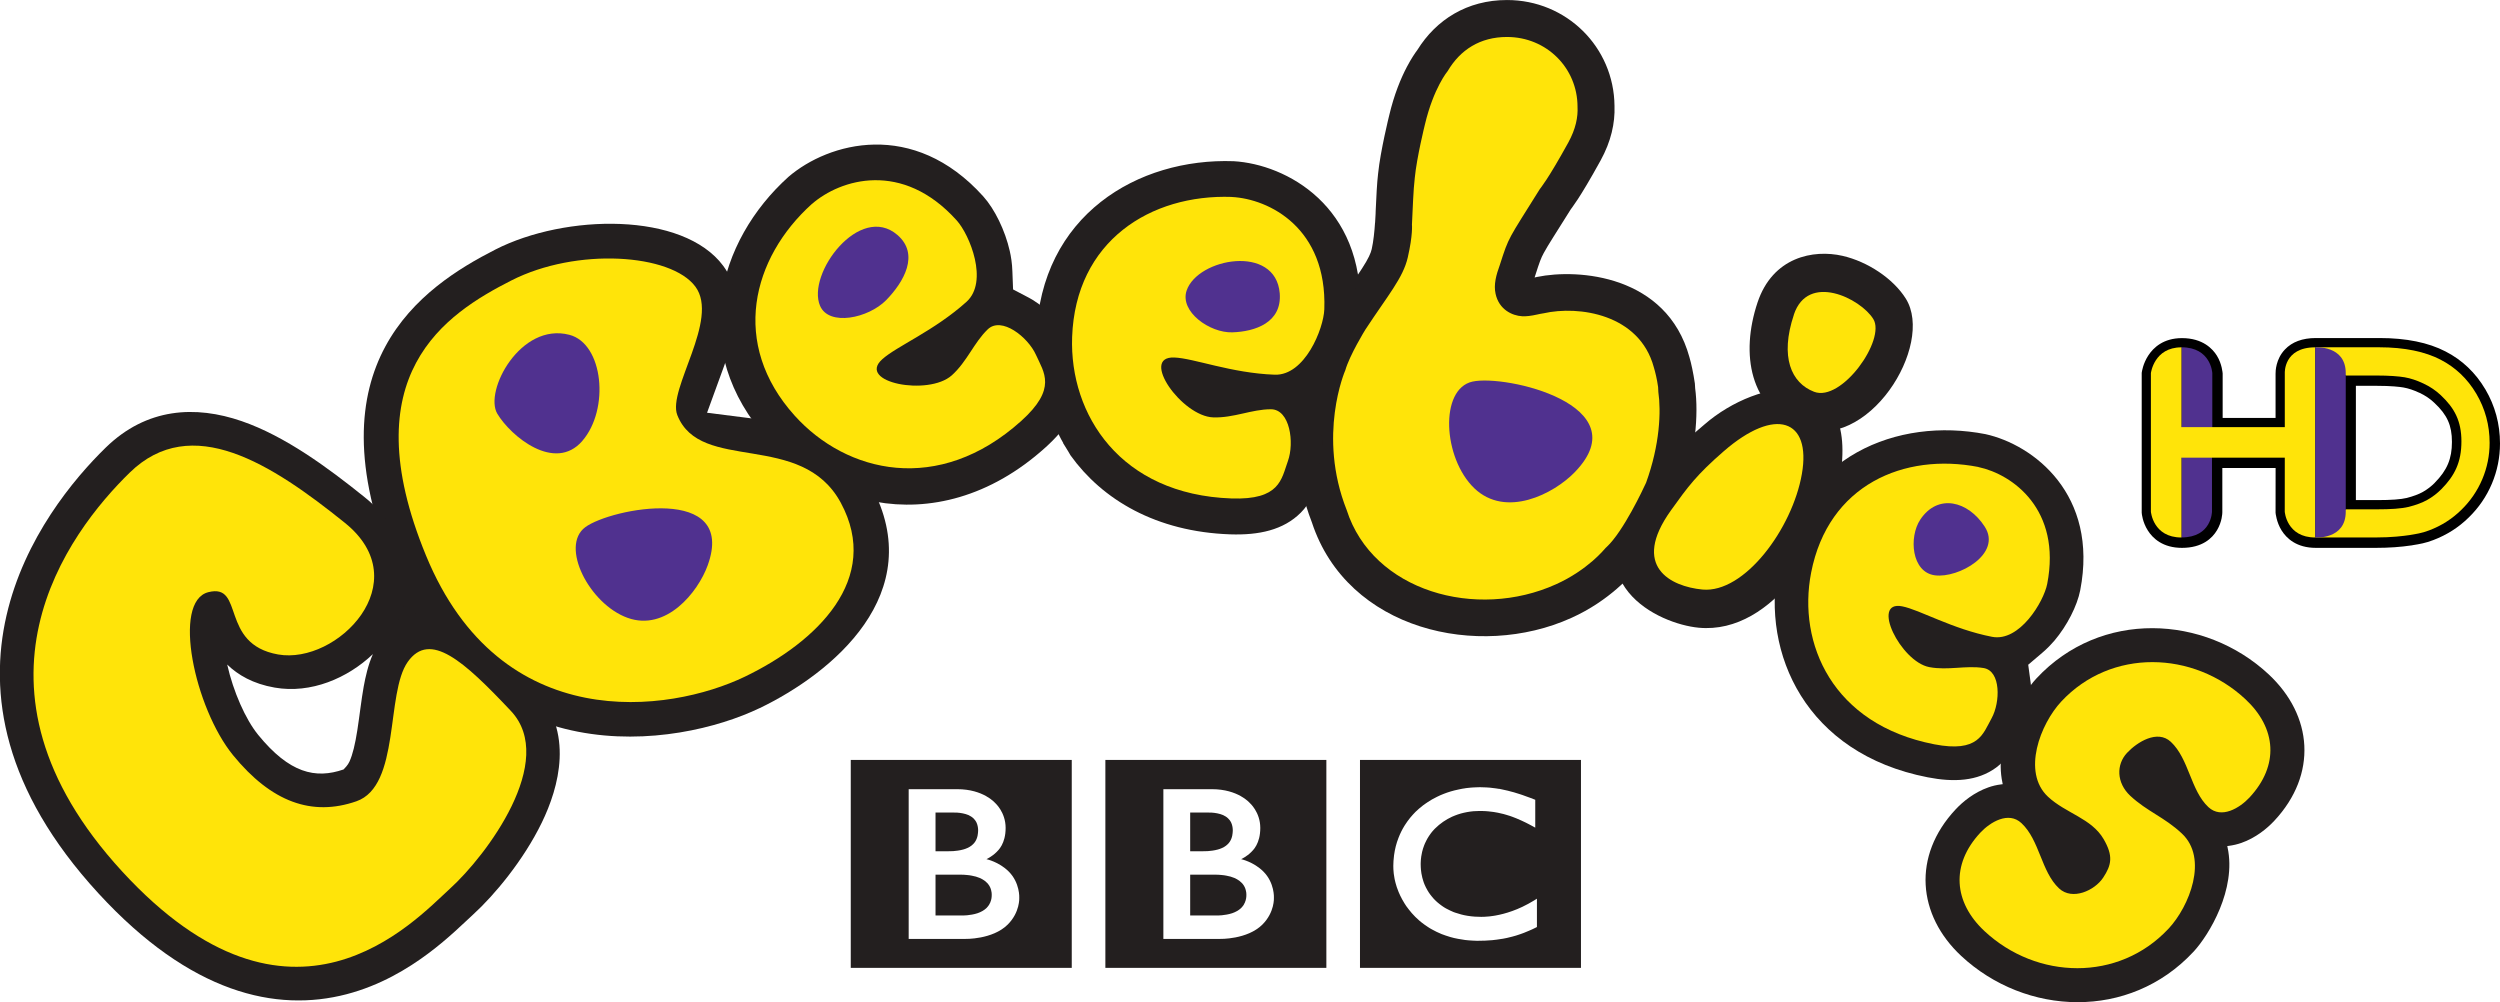 <?xml version="1.0" encoding="UTF-8" standalone="no"?>
<!-- Created with Inkscape (http://www.inkscape.org/) -->

<svg
   xmlns:dc="http://purl.org/dc/elements/1.1/"
   xmlns:cc="http://creativecommons.org/ns#"
   xmlns:rdf="http://www.w3.org/1999/02/22-rdf-syntax-ns#"
   xmlns:svg="http://www.w3.org/2000/svg"
   xmlns="http://www.w3.org/2000/svg"
   xmlns:sodipodi="http://sodipodi.sourceforge.net/DTD/sodipodi-0.dtd"
   xmlns:inkscape="http://www.inkscape.org/namespaces/inkscape"
   width="17.189mm"
   height="6.891mm"
   viewBox="0 0 60.907 24.416"
   id="svg9753"
   version="1.1"
   inkscape:version="0.91 r13725"
   sodipodi:docname="CBeebies HD - Dark.svg">
  <defs
     id="defs9755">
    <clipPath
       clipPathUnits="userSpaceOnUse"
       id="clipPath432">
      <path
         d="m 92.027,28.612 48.728,0 0,24.538 -48.728,0 0,-24.538 z"
         id="path434"
         inkscape:connector-curvature="0" />
    </clipPath>
    <clipPath
       clipPathUnits="userSpaceOnUse"
       id="clipPath412">
      <path
         d="m 92.029,33.617 48.726,0 0,19.533 -48.726,0 0,-19.533 z"
         id="path414"
         inkscape:connector-curvature="0" />
    </clipPath>
    <clipPath
       clipPathUnits="userSpaceOnUse"
       id="clipPath352">
      <path
         d="m 92.027,28.612 48.728,0 0,24.538 -48.728,0 0,-24.538 z"
         id="path354"
         inkscape:connector-curvature="0" />
    </clipPath>
    <clipPath
       clipPathUnits="userSpaceOnUse"
       id="clipPath336">
      <path
         d="m 92.029,33.617 48.726,0 0,19.533 -48.726,0 0,-19.533 z"
         id="path338"
         inkscape:connector-curvature="0" />
    </clipPath>
    <clipPath
       clipPathUnits="userSpaceOnUse"
       id="clipPath288">
      <path
         d="m 92.027,28.612 48.728,0 0,24.538 -48.728,0 0,-24.538 z"
         id="path290"
         inkscape:connector-curvature="0" />
    </clipPath>
  </defs>
  <sodipodi:namedview
     id="base"
     pagecolor="#ffffff"
     bordercolor="#666666"
     borderopacity="1.0"
     inkscape:pageopacity="0.0"
     inkscape:pageshadow="2"
     inkscape:zoom="15.839192"
     inkscape:cx="25.925815"
     inkscape:cy="6.910265"
     inkscape:document-units="px"
     inkscape:current-layer="layer1"
     showgrid="false"
     fit-margin-top="0"
     fit-margin-left="0"
     fit-margin-right="0"
     fit-margin-bottom="0"
     inkscape:window-width="1920"
     inkscape:window-height="1017"
     inkscape:window-x="-8"
     inkscape:window-y="-8"
     inkscape:window-maximized="1" />
  <g
     inkscape:label="Layer 1"
     inkscape:groupmode="layer"
     id="layer1"
     transform="translate(-252.404,-374.44)">
    <path
       inkscape:connector-curvature="0"
       id="path294"
       style="fill:#000000;fill-opacity:1;fill-rule:nonzero;stroke:none"
       d="m 311.721,386.203 c -0.086,0.086 -0.182,0.16 -0.286,0.219 -0.101,0.058 -0.235,0.107 -0.396,0.149 -0.15,0.035 -0.376,0.052 -0.715,0.052 l -0.524,0 0,-2.784 0.505,0 c 0.359,0 0.562,0.025 0.651,0.04 0.121,0.021 0.254,0.065 0.391,0.13 l 0.003,0 c 0.136,0.064 0.259,0.146 0.362,0.245 l 0.001,0.001 c 0.312,0.291 0.427,0.549 0.427,0.951 0,0.41 -0.117,0.69 -0.42,0.996 m 1.232,-2.28 c -0.239,-0.404 -0.565,-0.714 -0.97,-0.921 -0.417,-0.216 -0.956,-0.326 -1.603,-0.326 l -1.556,0 c -0.324,0 -0.578,0.094 -0.752,0.279 -0.224,0.235 -0.229,0.532 -0.228,0.593 l 0,1.074 -1.289,0 0,-1.077 0,-0.005 c -0.001,-0.009 -0.015,-0.234 -0.141,-0.435 -0.099,-0.16 -0.34,-0.427 -0.85,-0.427 -0.451,0 -0.695,0.23 -0.821,0.424 -0.129,0.198 -0.156,0.394 -0.159,0.416 l -0.001,0.009 0,0.01 0,3.39 0.001,0.014 c 0.001,0.021 0.02,0.221 0.147,0.422 0.122,0.194 0.367,0.425 0.833,0.425 0.495,0 0.738,-0.235 0.854,-0.431 0.124,-0.207 0.129,-0.412 0.129,-0.435 l 0,-1.079 1.298,0 -0.001,1.083 0,0.007 c 0.001,0.009 0.021,0.229 0.146,0.429 0.121,0.194 0.365,0.426 0.835,0.426 l 1.46,0 c 0.314,0 0.606,-0.02 0.87,-0.06 l 0.004,0 c 0.013,-0.002 0.026,-0.005 0.04,-0.008 0.142,-0.022 0.305,-0.05 0.486,-0.121 0.328,-0.124 0.619,-0.309 0.865,-0.551 0.242,-0.235 0.432,-0.511 0.564,-0.823 0.131,-0.311 0.198,-0.641 0.198,-0.98 0,-0.474 -0.12,-0.917 -0.357,-1.32" />
    <path
       inkscape:connector-curvature="0"
       id="path298"
       style="fill:#50318f;fill-opacity:1;fill-rule:nonzero;stroke:none"
       d="m 305.551,385.532 -0.001,2.001 c 0.74,0 0.744,-0.629 0.744,-0.629 l 0,-1.373 -0.743,0 z" />
    <path
       inkscape:connector-curvature="0"
       id="path302"
       style="fill:#50318f;fill-opacity:1;fill-rule:nonzero;stroke:none"
       d="m 306.302,384.903 0,-1.374 c 0,0 -0.029,-0.629 -0.752,-0.629 l 0,1.999 0.752,0.004 z" />
    <path
       inkscape:connector-curvature="0"
       id="path306"
       style="fill:#ffe409;fill-opacity:1;fill-rule:nonzero;stroke:none"
       d="m 308.068,383.53 c 0,0 -0.033,-0.629 0.743,-0.629 l 0,4.633 c -0.7,0 -0.744,-0.629 -0.744,-0.629 l 0.001,-1.316 -2.518,0 0,1.945 c -0.693,0 -0.744,-0.629 -0.744,-0.629 l 0,-3.375 c 0,0 0.075,-0.629 0.744,-0.629 l 0,1.944 2.518,0 0,-1.315 z" />
    <path
       inkscape:connector-curvature="0"
       id="path310"
       style="fill:#ffe409;fill-opacity:1;fill-rule:nonzero;stroke:none"
       d="m 308.81,387.533 0.744,-0.685 0.762,0 c 0.33,0 0.588,-0.016 0.771,-0.06 0.182,-0.046 0.335,-0.104 0.456,-0.172 0.124,-0.07 0.236,-0.156 0.338,-0.258 0.328,-0.331 0.49,-0.66 0.49,-1.165 0,-0.496 -0.168,-0.811 -0.502,-1.125 -0.124,-0.117 -0.266,-0.212 -0.427,-0.287 -0.159,-0.075 -0.31,-0.125 -0.454,-0.15 -0.144,-0.024 -0.374,-0.043 -0.691,-0.043 l -0.743,0 -0.741,-0.688 1.552,0 c 0.63,0 1.127,0.11 1.494,0.3 0.366,0.188 0.657,0.464 0.874,0.83 0.216,0.366 0.325,0.766 0.325,1.199 0,0.309 -0.06,0.605 -0.179,0.887 -0.12,0.282 -0.29,0.531 -0.51,0.745 -0.225,0.221 -0.487,0.388 -0.785,0.5 -0.174,0.069 -0.334,0.09 -0.48,0.115 -0.145,0.021 -0.424,0.058 -0.834,0.058 l -1.46,-0.001 z" />
    <path
       inkscape:connector-curvature="0"
       id="path314"
       style="fill:#50318f;fill-opacity:1;fill-rule:nonzero;stroke:none"
       d="m 309.553,383.53 c 0,-0.686 -0.744,-0.629 -0.744,-0.629 l 0,4.633 c 0,0 0.744,0.058 0.744,-0.629 l 0,-3.375 z" />
    <path
       d="m 285.537,392.954 5.384,0 0,5.066 -5.384,0 0,-5.066 z m 3.391,0.705 c -0.024,-0.004 -0.048,-0.007 -0.072,-0.011 l -0.029,-0.004 c -0.041,-0.006 -0.083,-0.011 -0.125,-0.015 -0.029,-0.002 -0.058,-0.005 -0.086,-0.006 -0.051,-0.002 -0.101,-0.005 -0.15,-0.005 -0.021,0 -0.035,0.001 -0.056,0.001 -0.04,0.001 -0.08,0.002 -0.12,0.005 -0.021,0.001 -0.044,0.004 -0.065,0.005 -0.033,0.002 -0.064,0.006 -0.095,0.01 l -0.026,0.004 -0.029,0.005 -0.036,0.005 c -0.015,0.002 -0.03,0.005 -0.046,0.009 -0.02,0.004 -0.041,0.007 -0.062,0.013 -0.128,0.026 -0.245,0.062 -0.355,0.105 -0.056,0.021 -0.11,0.046 -0.161,0.071 -0.043,0.02 -0.084,0.043 -0.124,0.065 -0.039,0.022 -0.075,0.045 -0.11,0.069 -0.021,0.013 -0.041,0.026 -0.06,0.041 -0.018,0.011 -0.034,0.024 -0.05,0.036 -0.034,0.026 -0.068,0.054 -0.098,0.08 -0.029,0.026 -0.058,0.051 -0.084,0.077 -0.022,0.022 -0.045,0.046 -0.066,0.07 -0.021,0.024 -0.043,0.048 -0.064,0.074 -0.021,0.028 -0.044,0.056 -0.065,0.085 -0.015,0.021 -0.031,0.044 -0.045,0.066 -0.01,0.015 -0.02,0.03 -0.03,0.046 -0.056,0.091 -0.105,0.19 -0.145,0.295 -0.051,0.13 -0.087,0.271 -0.107,0.42 -0.006,0.048 -0.011,0.095 -0.014,0.144 -0.001,0.037 -0.004,0.076 -0.004,0.115 0,0.029 0,0.058 0.002,0.085 0.001,0.03 0.004,0.059 0.007,0.087 l 0.002,0.02 c 0.004,0.034 0.009,0.068 0.016,0.101 0.002,0.013 0.005,0.026 0.007,0.039 0.006,0.028 0.013,0.055 0.02,0.083 0.009,0.035 0.019,0.069 0.03,0.102 0.014,0.041 0.029,0.081 0.045,0.12 0.026,0.061 0.054,0.121 0.085,0.177 0.018,0.033 0.037,0.065 0.056,0.096 0.015,0.024 0.031,0.048 0.046,0.071 0.021,0.03 0.044,0.059 0.065,0.086 0.022,0.03 0.046,0.058 0.069,0.084 0.029,0.034 0.058,0.064 0.085,0.091 l 0.016,0.015 c 0.022,0.022 0.048,0.046 0.076,0.071 0.02,0.016 0.04,0.034 0.062,0.051 0.02,0.016 0.043,0.033 0.065,0.049 0.028,0.02 0.056,0.04 0.086,0.059 0.033,0.021 0.065,0.043 0.101,0.061 0.071,0.04 0.15,0.079 0.236,0.114 0.033,0.013 0.066,0.025 0.1,0.036 0.035,0.013 0.069,0.022 0.106,0.034 0.061,0.018 0.126,0.034 0.195,0.046 0.055,0.011 0.113,0.02 0.171,0.028 0.06,0.006 0.12,0.013 0.184,0.015 0.03,0.001 0.061,0.004 0.094,0.004 0.014,0 0.029,0 0.044,0 0.113,0 0.217,-0.004 0.315,-0.013 l 0.019,-0.001 c 0.039,-0.004 0.076,-0.007 0.113,-0.013 0.055,-0.006 0.107,-0.015 0.159,-0.024 0.031,-0.005 0.061,-0.011 0.091,-0.018 0.048,-0.01 0.091,-0.021 0.134,-0.033 0.03,-0.009 0.061,-0.016 0.089,-0.025 0.035,-0.011 0.069,-0.022 0.1,-0.033 l 0.031,-0.011 c 0.015,-0.005 0.036,-0.013 0.06,-0.022 0.033,-0.013 0.071,-0.028 0.116,-0.048 0.026,-0.011 0.055,-0.024 0.085,-0.037 0.026,-0.011 0.054,-0.025 0.081,-0.039 0.013,-0.005 0.024,-0.011 0.035,-0.018 l 0,-0.69 c -0.007,0.005 -0.016,0.01 -0.025,0.015 l -0.046,0.029 c -0.048,0.028 -0.092,0.055 -0.139,0.08 -0.05,0.028 -0.099,0.052 -0.147,0.075 -0.086,0.04 -0.168,0.075 -0.246,0.102 -0.151,0.054 -0.29,0.089 -0.411,0.11 -0.015,0.002 -0.029,0.005 -0.044,0.007 -0.033,0.005 -0.065,0.009 -0.096,0.013 -0.049,0.005 -0.092,0.007 -0.133,0.01 -0.026,0.001 -0.051,0.001 -0.074,0.001 -0.049,0 -0.1,-0.001 -0.151,-0.005 -0.06,-0.004 -0.121,-0.011 -0.182,-0.021 -0.1,-0.016 -0.2,-0.043 -0.299,-0.077 -0.015,-0.005 -0.029,-0.011 -0.044,-0.016 -0.009,-0.004 -0.019,-0.009 -0.028,-0.013 -0.016,-0.006 -0.033,-0.014 -0.048,-0.021 -0.035,-0.015 -0.068,-0.033 -0.101,-0.051 -0.015,-0.009 -0.031,-0.019 -0.049,-0.029 -0.015,-0.011 -0.033,-0.022 -0.049,-0.033 -0.02,-0.014 -0.04,-0.029 -0.059,-0.044 -0.019,-0.015 -0.039,-0.031 -0.055,-0.045 l -0.022,-0.02 -0.011,-0.011 -0.006,-0.006 -0.009,-0.007 c -0.031,-0.031 -0.06,-0.062 -0.085,-0.094 -0.015,-0.018 -0.029,-0.035 -0.041,-0.052 -0.013,-0.018 -0.025,-0.034 -0.036,-0.051 -0.01,-0.016 -0.02,-0.033 -0.03,-0.049 -0.015,-0.024 -0.028,-0.049 -0.039,-0.072 -0.01,-0.021 -0.02,-0.043 -0.029,-0.062 -0.015,-0.034 -0.028,-0.07 -0.037,-0.102 -0.009,-0.026 -0.016,-0.052 -0.022,-0.076 -0.018,-0.072 -0.028,-0.139 -0.033,-0.195 -0.003,-0.021 -0.003,-0.041 -0.004,-0.06 -0.001,-0.028 -0.002,-0.051 -0.002,-0.071 0,-0.013 0,-0.026 0.001,-0.044 0.001,-0.039 0.005,-0.089 0.013,-0.146 0.005,-0.035 0.013,-0.071 0.021,-0.11 0.006,-0.026 0.014,-0.052 0.022,-0.08 0.007,-0.024 0.016,-0.049 0.026,-0.074 0.006,-0.018 0.013,-0.035 0.021,-0.052 0.01,-0.022 0.02,-0.046 0.034,-0.07 0.009,-0.018 0.019,-0.035 0.029,-0.054 0.022,-0.039 0.049,-0.077 0.077,-0.116 0.011,-0.015 0.021,-0.029 0.033,-0.043 0.015,-0.018 0.03,-0.035 0.046,-0.052 0.009,-0.009 0.016,-0.018 0.025,-0.026 0.126,-0.126 0.269,-0.221 0.416,-0.289 0.024,-0.01 0.046,-0.02 0.07,-0.029 0.024,-0.01 0.046,-0.018 0.07,-0.026 0.026,-0.009 0.051,-0.016 0.077,-0.024 0.024,-0.006 0.049,-0.013 0.072,-0.018 0.024,-0.006 0.049,-0.011 0.072,-0.015 0.028,-0.005 0.054,-0.009 0.08,-0.013 0.028,-0.004 0.054,-0.006 0.08,-0.009 0.05,-0.004 0.1,-0.006 0.147,-0.006 0.016,0 0.033,-0.001 0.049,0 0.035,0.001 0.07,0.002 0.105,0.004 0.022,0.001 0.046,0.004 0.069,0.006 0.044,0.004 0.086,0.009 0.126,0.015 0.035,0.005 0.07,0.011 0.101,0.018 0.05,0.01 0.095,0.021 0.136,0.031 0.026,0.007 0.05,0.015 0.072,0.021 0.034,0.01 0.062,0.019 0.085,0.026 0.037,0.014 0.059,0.021 0.059,0.021 0.034,0.013 0.068,0.025 0.1,0.039 0.044,0.018 0.086,0.036 0.126,0.055 0.034,0.015 0.065,0.03 0.095,0.045 0.025,0.013 0.048,0.024 0.069,0.035 0.039,0.02 0.07,0.037 0.096,0.051 l 0.071,0.039 0,-0.679 c 0,0 -0.043,-0.018 -0.116,-0.045 -0.033,-0.013 -0.07,-0.026 -0.114,-0.041 -0.024,-0.009 -0.05,-0.019 -0.076,-0.028 -0.021,-0.007 -0.044,-0.015 -0.066,-0.022 -0.026,-0.007 -0.054,-0.016 -0.081,-0.025 -0.02,-0.006 -0.04,-0.013 -0.061,-0.019 l -0.018,-0.005 c -0.021,-0.006 -0.041,-0.011 -0.062,-0.016 -0.024,-0.007 -0.049,-0.014 -0.074,-0.02 -0.018,-0.004 -0.033,-0.008 -0.05,-0.011 -0.026,-0.006 -0.054,-0.013 -0.081,-0.018 -0.028,-0.006 -0.056,-0.011 -0.085,-0.018"
       style="fill:#231f1f;fill-opacity:1;fill-rule:nonzero;stroke:none"
       id="path316"
       inkscape:connector-curvature="0" />
    <path
       inkscape:connector-curvature="0"
       id="path320"
       style="fill:#231f1f;fill-opacity:1;fill-rule:nonzero;stroke:none"
       d="m 281.4,395.748 0,0.995 0.646,0 c 0,0 0.013,0 0.034,0 0.022,-0.001 0.052,-0.002 0.09,-0.005 0.071,-0.008 0.163,-0.02 0.253,-0.05 0.081,-0.028 0.16,-0.069 0.221,-0.129 0.022,-0.024 0.043,-0.048 0.058,-0.072 0.05,-0.08 0.064,-0.161 0.066,-0.206 0.001,-0.02 0.001,-0.033 0.001,-0.033 0,0 0,-0.009 0,-0.024 -0.001,-0.02 -0.002,-0.056 -0.014,-0.096 -0.011,-0.048 -0.034,-0.102 -0.075,-0.152 -0.007,-0.01 -0.016,-0.019 -0.025,-0.028 -0.018,-0.019 -0.037,-0.035 -0.058,-0.051 -0.036,-0.026 -0.076,-0.049 -0.12,-0.068 -0.059,-0.025 -0.124,-0.044 -0.195,-0.056 -0.036,-0.007 -0.075,-0.013 -0.115,-0.016 -0.024,-0.002 -0.049,-0.005 -0.074,-0.006 -0.022,-0.001 -0.046,-0.002 -0.069,-0.002 -0.23,0 -0.625,0 -0.625,0" />
    <path
       inkscape:connector-curvature="0"
       id="path324"
       style="fill:#231f1f;fill-opacity:1;fill-rule:nonzero;stroke:none"
       d="m 281.4,394.234 0,0.944 0.312,0 c 0,0 0.021,0 0.049,-0.001 0.022,0 0.048,-0.001 0.071,-0.002 0.064,-0.005 0.152,-0.014 0.242,-0.039 0.016,-0.005 0.035,-0.01 0.051,-0.016 0.07,-0.025 0.138,-0.061 0.189,-0.113 0.043,-0.041 0.069,-0.086 0.087,-0.13 0.022,-0.054 0.03,-0.106 0.033,-0.142 0.004,-0.033 0.004,-0.054 0.004,-0.054 0,0 0,-0.015 -0.001,-0.04 -0.002,-0.041 -0.011,-0.107 -0.043,-0.172 -0.016,-0.03 -0.037,-0.06 -0.068,-0.089 -0.034,-0.035 -0.077,-0.061 -0.124,-0.083 -0.087,-0.037 -0.189,-0.054 -0.274,-0.06 -0.036,-0.001 -0.07,-0.002 -0.099,-0.002 l -0.431,0 z" />
    <path
       d="m 279.334,392.954 5.384,0 0,5.066 -5.384,0 0,-5.066 z m 1.413,0.711 0,3.649 1.374,0 c 0,0 0.67,0.019 1.04,-0.351 0.3,-0.301 0.279,-0.65 0.279,-0.65 0,0 0.021,-0.364 -0.258,-0.642 -0.237,-0.236 -0.54,-0.3 -0.54,-0.3 0,0 0.138,-0.065 0.242,-0.17 0.049,-0.049 0.224,-0.207 0.224,-0.591 0,-0.388 -0.258,-0.61 -0.258,-0.61 0,0 -0.282,-0.334 -0.92,-0.334 l -1.184,0 z"
       style="fill:#231f1f;fill-opacity:1;fill-rule:nonzero;stroke:none"
       id="path326"
       inkscape:connector-curvature="0" />
    <path
       inkscape:connector-curvature="0"
       id="path330"
       style="fill:#231f1f;fill-opacity:1;fill-rule:nonzero;stroke:none"
       d="m 285.905,379.867 c 0.013,-0.174 0.015,-0.302 0.015,-0.302 0.015,-0.324 0.03,-0.661 0.059,-0.901 0.056,-0.551 0.268,-1.406 0.268,-1.406 0.122,-0.519 0.287,-0.912 0.432,-1.188 0.107,-0.203 0.2,-0.339 0.255,-0.412 0.459,-0.739 1.214,-1.218 2.184,-1.218 1.454,0 2.607,1.15 2.62,2.58 0.015,0.42 -0.084,0.866 -0.339,1.329 -0.531,0.964 -0.703,1.151 -0.729,1.194 -0.367,0.588 -0.545,0.856 -0.656,1.061 -0.069,0.128 -0.1,0.212 -0.205,0.54 l -0.018,0.056 0.058,-0.013 c 1.006,-0.209 3.164,-0.048 3.714,1.954 0.043,0.144 0.096,0.388 0.133,0.642 l 0.007,0.117 c 0.083,0.624 0.016,1.599 -0.362,2.643 -0.04,0.086 -0.204,0.44 -0.398,0.791 -0.179,0.32 -0.46,0.79 -0.779,1.087 -0.001,0.001 -0.122,0.152 -0.374,0.367 -0.255,0.22 -0.63,0.494 -1.109,0.708 -2.254,1.018 -5.451,0.301 -6.315,-2.328 -0.419,-1.075 -0.427,-2.075 -0.334,-2.8 0.08,-0.613 0.235,-1.046 0.295,-1.199 0.086,-0.279 0.24,-0.579 0.341,-0.767 0.124,-0.229 0.24,-0.415 0.24,-0.415 0.271,-0.415 0.506,-0.736 0.68,-1.008 0.159,-0.246 0.212,-0.372 0.235,-0.47 0.043,-0.188 0.068,-0.445 0.081,-0.644" />
    <path
       inkscape:connector-curvature="0"
       id="path342"
       style="fill:#231f1f;fill-opacity:1;fill-rule:evenodd;stroke:none"
       d="m 262.375,388.351 c -0.121,0 -0.819,1.696 -0.819,1.696 0,0 1.153,1.093 1.214,1.214 0.06,0.121 1.363,-1.488 1.363,-1.79 0,-0.301 -1.636,-1.12 -1.758,-1.12" />
    <path
       inkscape:connector-curvature="0"
       id="path346"
       style="fill:#231f1f;fill-opacity:1;fill-rule:evenodd;stroke:none"
       d="m 305.84,397.63 c -1.56,1.674 -4.085,1.561 -5.655,0.099 -1.067,-0.996 -1.196,-2.435 -0.14,-3.567 0.179,-0.193 0.458,-0.42 0.804,-0.541 0.094,-0.033 0.199,-0.059 0.31,-0.072 l 0.037,-0.005 -0.007,-0.036 c -0.216,-1.012 0.443,-2.127 0.83,-2.542 1.562,-1.675 4.095,-1.552 5.655,-0.099 1.079,1.006 1.194,2.438 0.14,3.567 -0.179,0.193 -0.458,0.42 -0.804,0.541 -0.094,0.033 -0.198,0.058 -0.307,0.072 l -0.036,0.004 0.007,0.036 c 0.22,1.016 -0.449,2.13 -0.834,2.544" />
    <path
       inkscape:connector-curvature="0"
       id="path358"
       style="fill:#ffe409;fill-opacity:1;fill-rule:evenodd;stroke:none"
       d="m 305.235,397.066 c 0.511,-0.547 0.975,-1.715 0.324,-2.321 -0.426,-0.399 -0.844,-0.535 -1.255,-0.917 -0.341,-0.319 -0.343,-0.764 -0.08,-1.046 0.249,-0.266 0.743,-0.573 1.067,-0.27 0.445,0.415 0.48,1.184 0.916,1.591 0.316,0.295 0.762,0.022 1.001,-0.234 0.726,-0.779 0.661,-1.688 -0.1,-2.396 -1.266,-1.181 -3.271,-1.244 -4.484,0.056 -0.511,0.547 -0.966,1.722 -0.325,2.321 0.436,0.406 1.059,0.525 1.355,1.032 0.239,0.411 0.193,0.631 -0.011,0.94 -0.206,0.312 -0.75,0.564 -1.075,0.261 -0.436,-0.407 -0.471,-1.176 -0.916,-1.59 -0.316,-0.296 -0.762,-0.024 -1.002,0.233 -0.725,0.779 -0.651,1.695 0.101,2.397 1.274,1.189 3.271,1.242 4.484,-0.058" />
    <path
       inkscape:connector-curvature="0"
       id="path362"
       style="fill:#231f1f;fill-opacity:1;fill-rule:evenodd;stroke:none"
       d="m 297.296,380.673 c 0.608,0.14 1.232,0.552 1.539,1.042 0.709,1.135 -0.925,3.775 -2.571,3.14 -1.231,-0.475 -1.462,-1.785 -1.042,-3.045 0.369,-1.107 1.357,-1.302 2.075,-1.137" />
    <path
       inkscape:connector-curvature="0"
       id="path366"
       style="fill:#231f1f;fill-opacity:1;fill-rule:evenodd;stroke:none"
       d="m 297.222,386.145 c -0.239,1.375 -1.581,3.764 -3.435,3.587 -0.966,-0.092 -3.103,-1.07 -1.436,-3.4 0.25,-0.351 0.491,-0.604 0.755,-0.844 0.229,-0.209 0.49,-0.417 0.828,-0.711 1.301,-1.13 3.803,-1.58 3.289,1.367" />
    <path
       inkscape:connector-curvature="0"
       id="path370"
       style="fill:#ffe409;fill-opacity:1;fill-rule:evenodd;stroke:none"
       d="m 296.108,382.107 c -0.345,1.032 -0.064,1.663 0.492,1.877 0.672,0.259 1.756,-1.272 1.442,-1.774 -0.312,-0.501 -1.591,-1.136 -1.935,-0.104" />
    <path
       inkscape:connector-curvature="0"
       id="path374"
       style="fill:#231f1f;fill-opacity:1;fill-rule:evenodd;stroke:none"
       d="m 299.37,393.377 c -2.973,-0.578 -4.058,-3.022 -3.645,-5.14 0.524,-2.696 2.914,-3.636 5.05,-3.221 1.171,0.258 2.761,1.471 2.309,3.804 -0.075,0.381 -0.319,0.861 -0.631,1.23 -0.07,0.081 -0.17,0.188 -0.295,0.294 l -0.341,0.29 0.06,0.445 0.007,0.06 c 0.034,0.395 -0.05,0.846 -0.24,1.192 -0.221,0.4 -0.38,0.641 -0.609,0.809 -0.456,0.334 -1.03,0.361 -1.665,0.237" />
    <path
       inkscape:connector-curvature="0"
       id="path378"
       style="fill:#ffe409;fill-opacity:1;fill-rule:evenodd;stroke:none"
       d="m 300.602,385.816 c -1.801,-0.35 -3.656,0.427 -4.074,2.576 -0.335,1.722 0.517,3.697 2.998,4.18 1.083,0.211 1.186,-0.25 1.4,-0.636 0.212,-0.386 0.231,-1.155 -0.199,-1.222 -0.429,-0.069 -0.865,0.065 -1.321,-0.022 -0.7,-0.136 -1.434,-1.631 -0.661,-1.481 0.434,0.085 1.221,0.554 2.191,0.743 0.671,0.13 1.259,-0.855 1.344,-1.29 0.351,-1.81 -0.841,-2.669 -1.677,-2.846" />
    <path
       inkscape:connector-curvature="0"
       id="path382"
       style="fill:#50318f;fill-opacity:1;fill-rule:evenodd;stroke:none"
       d="m 299.187,387.099 c -0.282,0.425 -0.215,1.284 0.359,1.357 0.574,0.074 1.639,-0.524 1.212,-1.185 -0.405,-0.629 -1.143,-0.816 -1.571,-0.172" />
    <path
       inkscape:connector-curvature="0"
       id="path386"
       style="fill:#231f1f;fill-opacity:1;fill-rule:nonzero;stroke:none"
       d="m 278.373,385.238 c -0.066,-0.104 -0.275,-0.536 -0.275,-0.536 -0.286,-0.655 -0.416,-1.37 -0.391,-2.076 0.101,-2.906 2.441,-4.286 4.75,-4.205 1.26,0.074 3.119,1.073 3.03,3.583 -0.014,0.405 -0.188,0.945 -0.454,1.381 -0.065,0.107 -0.161,0.247 -0.29,0.391 l -0.315,0.351 0.147,0.449 c 0.013,0.037 0.022,0.071 0.029,0.099 0.102,0.404 0.09,0.886 -0.051,1.276 -0.161,0.45 -0.284,0.726 -0.495,0.938 -0.41,0.412 -0.993,0.537 -1.68,0.514 -1.791,-0.062 -3.087,-0.839 -3.848,-1.901 0,0 -0.091,-0.159 -0.158,-0.263" />
    <path
       inkscape:connector-curvature="0"
       id="path390"
       style="fill:none;stroke:#231f1f;stroke-width:0.109;stroke-linecap:butt;stroke-linejoin:miter;stroke-miterlimit:3.864;stroke-dasharray:none;stroke-opacity:1"
       d="m 278.373,385.238 c -0.066,-0.104 -0.275,-0.536 -0.275,-0.536 -0.286,-0.655 -0.416,-1.37 -0.391,-2.076 0.101,-2.906 2.441,-4.286 4.75,-4.205 1.26,0.074 3.119,1.073 3.03,3.583 -0.014,0.405 -0.188,0.945 -0.454,1.381 -0.065,0.107 -0.161,0.247 -0.29,0.391 l -0.315,0.351 0.147,0.449 c 0.013,0.037 0.022,0.071 0.029,0.099 0.102,0.404 0.09,0.886 -0.051,1.276 -0.161,0.45 -0.284,0.726 -0.495,0.938 -0.41,0.412 -0.993,0.537 -1.68,0.514 -1.791,-0.062 -3.087,-0.839 -3.848,-1.901 0,0 -0.091,-0.159 -0.158,-0.263 z" />
    <path
       inkscape:connector-curvature="0"
       id="path394"
       style="fill:#231f1f;fill-opacity:1;fill-rule:nonzero;stroke:none"
       d="m 273.448,386.529 c -0.119,-0.029 -0.57,-0.195 -0.57,-0.195 -0.661,-0.271 -1.251,-0.696 -1.724,-1.221 -1.946,-2.161 -1.221,-4.779 0.496,-6.325 0.958,-0.821 2.987,-1.395 4.668,0.472 0.271,0.301 0.521,0.81 0.634,1.309 0.028,0.122 0.056,0.29 0.062,0.484 l 0.018,0.471 0.419,0.22 c 0.035,0.019 0.065,0.036 0.089,0.051 0.354,0.219 0.68,0.575 0.85,0.953 0.195,0.436 0.3,0.72 0.295,1.019 -0.009,0.583 -0.341,1.077 -0.853,1.538 -1.331,1.199 -2.803,1.541 -4.089,1.304 0,0 -0.176,-0.05 -0.295,-0.079" />
    <path
       inkscape:connector-curvature="0"
       id="path398"
       style="fill:none;stroke:#231f1f;stroke-width:0.109;stroke-linecap:butt;stroke-linejoin:miter;stroke-miterlimit:3.864;stroke-dasharray:none;stroke-opacity:1"
       d="m 273.448,386.529 c -0.119,-0.029 -0.57,-0.195 -0.57,-0.195 -0.661,-0.271 -1.251,-0.696 -1.724,-1.221 -1.946,-2.161 -1.221,-4.779 0.496,-6.325 0.958,-0.821 2.987,-1.395 4.668,0.472 0.271,0.301 0.521,0.81 0.634,1.309 0.028,0.122 0.056,0.29 0.062,0.484 l 0.018,0.471 0.419,0.22 c 0.035,0.019 0.065,0.036 0.089,0.051 0.354,0.219 0.68,0.575 0.85,0.953 0.195,0.436 0.3,0.72 0.295,1.019 -0.009,0.583 -0.341,1.077 -0.853,1.538 -1.331,1.199 -2.803,1.541 -4.089,1.304 0,0 -0.176,-0.05 -0.295,-0.079 z" />
    <path
       inkscape:connector-curvature="0"
       id="path402"
       style="fill:#ffe409;fill-opacity:1;fill-rule:evenodd;stroke:none"
       d="m 282.412,379.237 c -1.97,-0.069 -3.805,1.067 -3.888,3.416 -0.065,1.884 1.17,3.835 3.881,3.93 1.183,0.041 1.216,-0.466 1.376,-0.911 0.161,-0.445 0.052,-1.262 -0.415,-1.262 -0.466,0 -0.906,0.215 -1.405,0.198 -0.765,-0.026 -1.795,-1.489 -0.95,-1.459 0.475,0.016 1.387,0.381 2.449,0.419 0.733,0.025 1.191,-1.119 1.208,-1.594 0.07,-1.979 -1.34,-2.689 -2.256,-2.736" />
    <path
       inkscape:connector-curvature="0"
       id="path406"
       style="fill:#50318f;fill-opacity:1;fill-rule:evenodd;stroke:none"
       d="m 281.313,381.52 c -0.171,0.512 0.564,1.034 1.115,1.016 0.551,-0.018 1.211,-0.235 1.154,-0.951 -0.098,-1.206 -2.002,-0.861 -2.269,-0.065" />
    <path
       inkscape:connector-curvature="0"
       id="path418"
       style="fill:#231f1f;fill-opacity:1;fill-rule:evenodd;stroke:none"
       d="m 270.913,391.69 c -2.021,0.971 -6.817,1.695 -8.914,-3.39 -2.056,-4.992 0.68,-6.867 2.476,-7.782 1.702,-0.868 4.571,-0.924 5.551,0.401 0.329,0.446 0.351,0.955 0.306,1.341 -0.045,0.386 -0.171,0.772 -0.281,1.08 l -0.421,1.155 1.05,0.133 c 0.077,0.009 0.15,0.019 0.205,0.028 0.398,0.066 0.917,0.158 1.406,0.381 0.516,0.236 1,0.619 1.339,1.245 1.417,2.618 -0.963,4.565 -2.717,5.409" />
    <path
       inkscape:connector-curvature="0"
       id="path422"
       style="fill:#231f1f;fill-opacity:1;fill-rule:evenodd;stroke:none"
       d="m 257.939,390.629 c 0.149,0.66 0.446,1.335 0.756,1.715 0.76,0.931 1.394,1.079 2.08,0.841 0.024,-0.025 0.105,-0.105 0.142,-0.189 0.08,-0.175 0.14,-0.429 0.193,-0.769 0.056,-0.36 0.096,-0.733 0.155,-1.062 0.044,-0.237 0.106,-0.524 0.224,-0.79 -0.614,0.585 -1.509,0.971 -2.393,0.816 -0.529,-0.092 -0.897,-0.309 -1.157,-0.562 m 4.086,-0.943 c 0.521,-0.383 1.165,-0.287 1.712,0.03 0.55,0.32 1.133,0.914 1.684,1.499 0.99,1.051 0.594,2.417 0.185,3.261 -0.451,0.93 -1.169,1.782 -1.667,2.236 -0.231,0.211 -0.603,0.584 -1.094,0.951 -0.512,0.384 -1.184,0.786 -1.996,0.998 -1.714,0.448 -3.804,-0.016 -6.05,-2.461 -4.655,-5.07 -1.371,-9.342 0.18,-10.855 0.999,-0.974 2.188,-1.034 3.315,-0.645 1.056,0.365 2.096,1.13 2.994,1.853 1.215,0.979 1.238,2.224 0.738,3.134" />
    <path
       inkscape:connector-curvature="0"
       id="path426"
       style="fill:#ffe409;fill-opacity:1;fill-rule:evenodd;stroke:none"
       d="m 259.18,390.384 c 1.436,0.253 3.419,-1.762 1.627,-3.206 -1.792,-1.442 -3.736,-2.694 -5.242,-1.225 -1.505,1.468 -4.324,5.209 -0.188,9.714 4.136,4.504 7.11,1.224 7.992,0.42 0.884,-0.802 2.624,-3.116 1.48,-4.329 -1.144,-1.214 -1.969,-1.958 -2.511,-1.194 -0.542,0.764 -0.174,3.022 -1.252,3.397 -1.079,0.375 -2.07,0.022 -3.005,-1.124 -0.935,-1.147 -1.494,-3.746 -0.6,-3.971 0.892,-0.225 0.263,1.265 1.699,1.518" />
    <path
       inkscape:connector-curvature="0"
       id="path438"
       style="fill:#ffe409;fill-opacity:1;fill-rule:evenodd;stroke:none"
       d="m 272.186,379.406 c -1.465,1.319 -1.996,3.411 -0.422,5.159 1.26,1.399 3.505,1.945 5.52,0.13 0.88,-0.792 0.552,-1.18 0.359,-1.611 -0.194,-0.432 -0.84,-0.945 -1.176,-0.62 -0.336,0.324 -0.502,0.784 -0.874,1.119 -0.569,0.511 -2.325,0.175 -1.696,-0.39 0.352,-0.319 1.262,-0.69 2.053,-1.4 0.544,-0.491 0.08,-1.633 -0.239,-1.985 -1.325,-1.471 -2.831,-1.004 -3.524,-0.401" />
    <path
       inkscape:connector-curvature="0"
       id="path442"
       style="fill:#50318f;fill-opacity:1;fill-rule:evenodd;stroke:none"
       d="m 272.384,381.892 c 0.217,0.502 1.175,0.302 1.61,-0.141 0.434,-0.445 0.818,-1.117 0.274,-1.587 -0.917,-0.791 -2.221,0.948 -1.884,1.729" />
    <path
       inkscape:connector-curvature="0"
       id="path446"
       style="fill:#ffe409;fill-opacity:1;fill-rule:evenodd;stroke:none"
       d="m 294.399,385.433 c 1.259,-1.094 2.136,-0.779 1.904,0.552 -0.231,1.331 -1.4,2.915 -2.425,2.817 -0.769,-0.074 -1.745,-0.559 -0.767,-1.926 0.412,-0.576 0.626,-0.868 1.289,-1.444" />
    <path
       inkscape:connector-curvature="0"
       id="path450"
       style="fill:#ffe409;fill-opacity:1;fill-rule:nonzero;stroke:none"
       d="m 285.177,383.469 c 0.102,-0.37 0.49,-0.998 0.49,-0.998 0.547,-0.834 0.919,-1.258 1.034,-1.759 0.128,-0.556 0.102,-0.801 0.102,-0.801 0.019,-0.379 0.033,-0.838 0.069,-1.139 0.048,-0.499 0.246,-1.296 0.246,-1.296 0.211,-0.895 0.556,-1.306 0.556,-1.306 0.305,-0.517 0.789,-0.83 1.444,-0.83 0.968,0 1.719,0.76 1.719,1.701 0.013,0.247 -0.041,0.536 -0.226,0.873 -0.507,0.919 -0.67,1.097 -0.696,1.137 -0.779,1.248 -0.744,1.139 -0.968,1.834 -0.095,0.261 -0.156,0.489 -0.106,0.714 0.084,0.383 0.404,0.531 0.647,0.545 0.096,0.006 0.225,-0.01 0.37,-0.043 0.048,-0.01 0.099,-0.022 0.152,-0.029 0.851,-0.193 2.335,0.014 2.686,1.316 0.034,0.113 0.075,0.275 0.104,0.48 l 0.006,0.122 c 0.068,0.471 0.039,1.278 -0.299,2.21 -0.069,0.15 -0.552,1.184 -0.959,1.564 l -0.026,0.024 c 0,0 -0.13,0.156 -0.32,0.32 -0.206,0.177 -0.509,0.396 -0.889,0.566 -1.942,0.879 -4.466,0.171 -5.1,-1.809 -0.721,-1.819 -0.037,-3.397 -0.037,-3.397" />
    <path
       inkscape:connector-curvature="0"
       id="path454"
       style="fill:#50318f;fill-opacity:1;fill-rule:evenodd;stroke:none"
       d="m 290.779,385.934 c -0.524,0.545 -1.691,1.134 -2.456,0.401 -0.766,-0.733 -0.854,-2.421 -0.045,-2.599 0.807,-0.179 4.064,0.571 2.501,2.197" />
    <path
       inkscape:connector-curvature="0"
       id="path458"
       style="fill:#ffe409;fill-opacity:1;fill-rule:evenodd;stroke:none"
       d="m 264.86,381.273 c -1.591,0.811 -3.895,2.291 -2.076,6.704 1.817,4.411 5.928,3.831 7.763,2.95 1.756,-0.845 3.346,-2.381 2.34,-4.241 -0.958,-1.768 -3.42,-0.706 -3.982,-2.134 -0.246,-0.625 1.035,-2.326 0.441,-3.129 -0.594,-0.804 -2.894,-0.961 -4.485,-0.15" />
    <path
       inkscape:connector-curvature="0"
       id="path462"
       style="fill:#50318f;fill-opacity:1;fill-rule:evenodd;stroke:none"
       d="m 266.59,385.182 c 0.67,-0.771 0.517,-2.37 -0.315,-2.586 -1.192,-0.31 -2.083,1.373 -1.755,1.923 0.328,0.549 1.4,1.435 2.07,0.664" />
    <path
       inkscape:connector-curvature="0"
       id="path466"
       style="fill:#50318f;fill-opacity:1;fill-rule:evenodd;stroke:none"
       d="m 269.646,388.211 c -0.241,0.667 -1.018,1.616 -1.951,1.281 -0.935,-0.335 -1.655,-1.749 -1.031,-2.21 0.625,-0.461 3.701,-1.06 2.982,0.929" />
    <path
       inkscape:connector-curvature="0"
       id="path470"
       style="fill:#231f1f;fill-opacity:1;fill-rule:nonzero;stroke:none"
       d="m 275.196,395.748 0,0.995 0.646,0 c 0,0 0.014,0 0.034,0 0.022,-0.001 0.054,-0.002 0.09,-0.005 0.071,-0.008 0.163,-0.02 0.253,-0.05 0.081,-0.028 0.16,-0.069 0.221,-0.129 0.022,-0.024 0.043,-0.048 0.058,-0.072 0.051,-0.08 0.064,-0.161 0.066,-0.206 0.001,-0.02 0.001,-0.033 0.001,-0.033 0,0 0,-0.009 0,-0.024 -0.001,-0.02 -0.002,-0.056 -0.014,-0.096 -0.011,-0.048 -0.034,-0.102 -0.075,-0.152 -0.007,-0.01 -0.016,-0.019 -0.025,-0.028 -0.018,-0.019 -0.037,-0.035 -0.058,-0.051 -0.036,-0.026 -0.076,-0.049 -0.12,-0.068 -0.059,-0.025 -0.124,-0.044 -0.195,-0.056 -0.036,-0.007 -0.075,-0.013 -0.115,-0.016 -0.024,-0.002 -0.049,-0.005 -0.074,-0.006 -0.022,-0.001 -0.046,-0.002 -0.069,-0.002 -0.23,0 -0.625,0 -0.625,0" />
    <path
       inkscape:connector-curvature="0"
       id="path474"
       style="fill:#231f1f;fill-opacity:1;fill-rule:nonzero;stroke:none"
       d="m 275.196,394.234 0,0.944 0.312,0 c 0,0 0.021,0 0.049,-0.001 0.022,0 0.048,-0.001 0.071,-0.002 0.064,-0.005 0.152,-0.014 0.242,-0.039 0.018,-0.005 0.035,-0.01 0.051,-0.016 0.07,-0.025 0.138,-0.061 0.189,-0.113 0.043,-0.041 0.069,-0.086 0.087,-0.13 0.022,-0.054 0.03,-0.106 0.033,-0.142 0.004,-0.033 0.004,-0.054 0.004,-0.054 0,0 0,-0.015 -0.001,-0.04 -0.002,-0.041 -0.011,-0.107 -0.043,-0.172 -0.016,-0.03 -0.037,-0.06 -0.066,-0.089 -0.036,-0.035 -0.079,-0.061 -0.124,-0.083 -0.089,-0.037 -0.19,-0.054 -0.275,-0.06 -0.036,-0.001 -0.07,-0.002 -0.099,-0.002 l -0.431,0 z" />
    <path
       d="m 273.131,392.954 5.384,0 0,5.066 -5.384,0 0,-5.066 z m 1.411,0.711 0,3.649 1.374,0 c 0,0 0.67,0.019 1.04,-0.351 0.301,-0.301 0.28,-0.65 0.28,-0.65 0,0 0.021,-0.364 -0.258,-0.642 -0.237,-0.236 -0.541,-0.3 -0.541,-0.3 0,0 0.138,-0.065 0.242,-0.17 0.049,-0.049 0.225,-0.207 0.225,-0.591 0,-0.388 -0.258,-0.61 -0.258,-0.61 0,0 -0.282,-0.334 -0.92,-0.334 l -1.185,0 z"
       style="fill:#231f1f;fill-opacity:1;fill-rule:nonzero;stroke:none"
       id="path476"
       inkscape:connector-curvature="0" />
  </g>
</svg>
